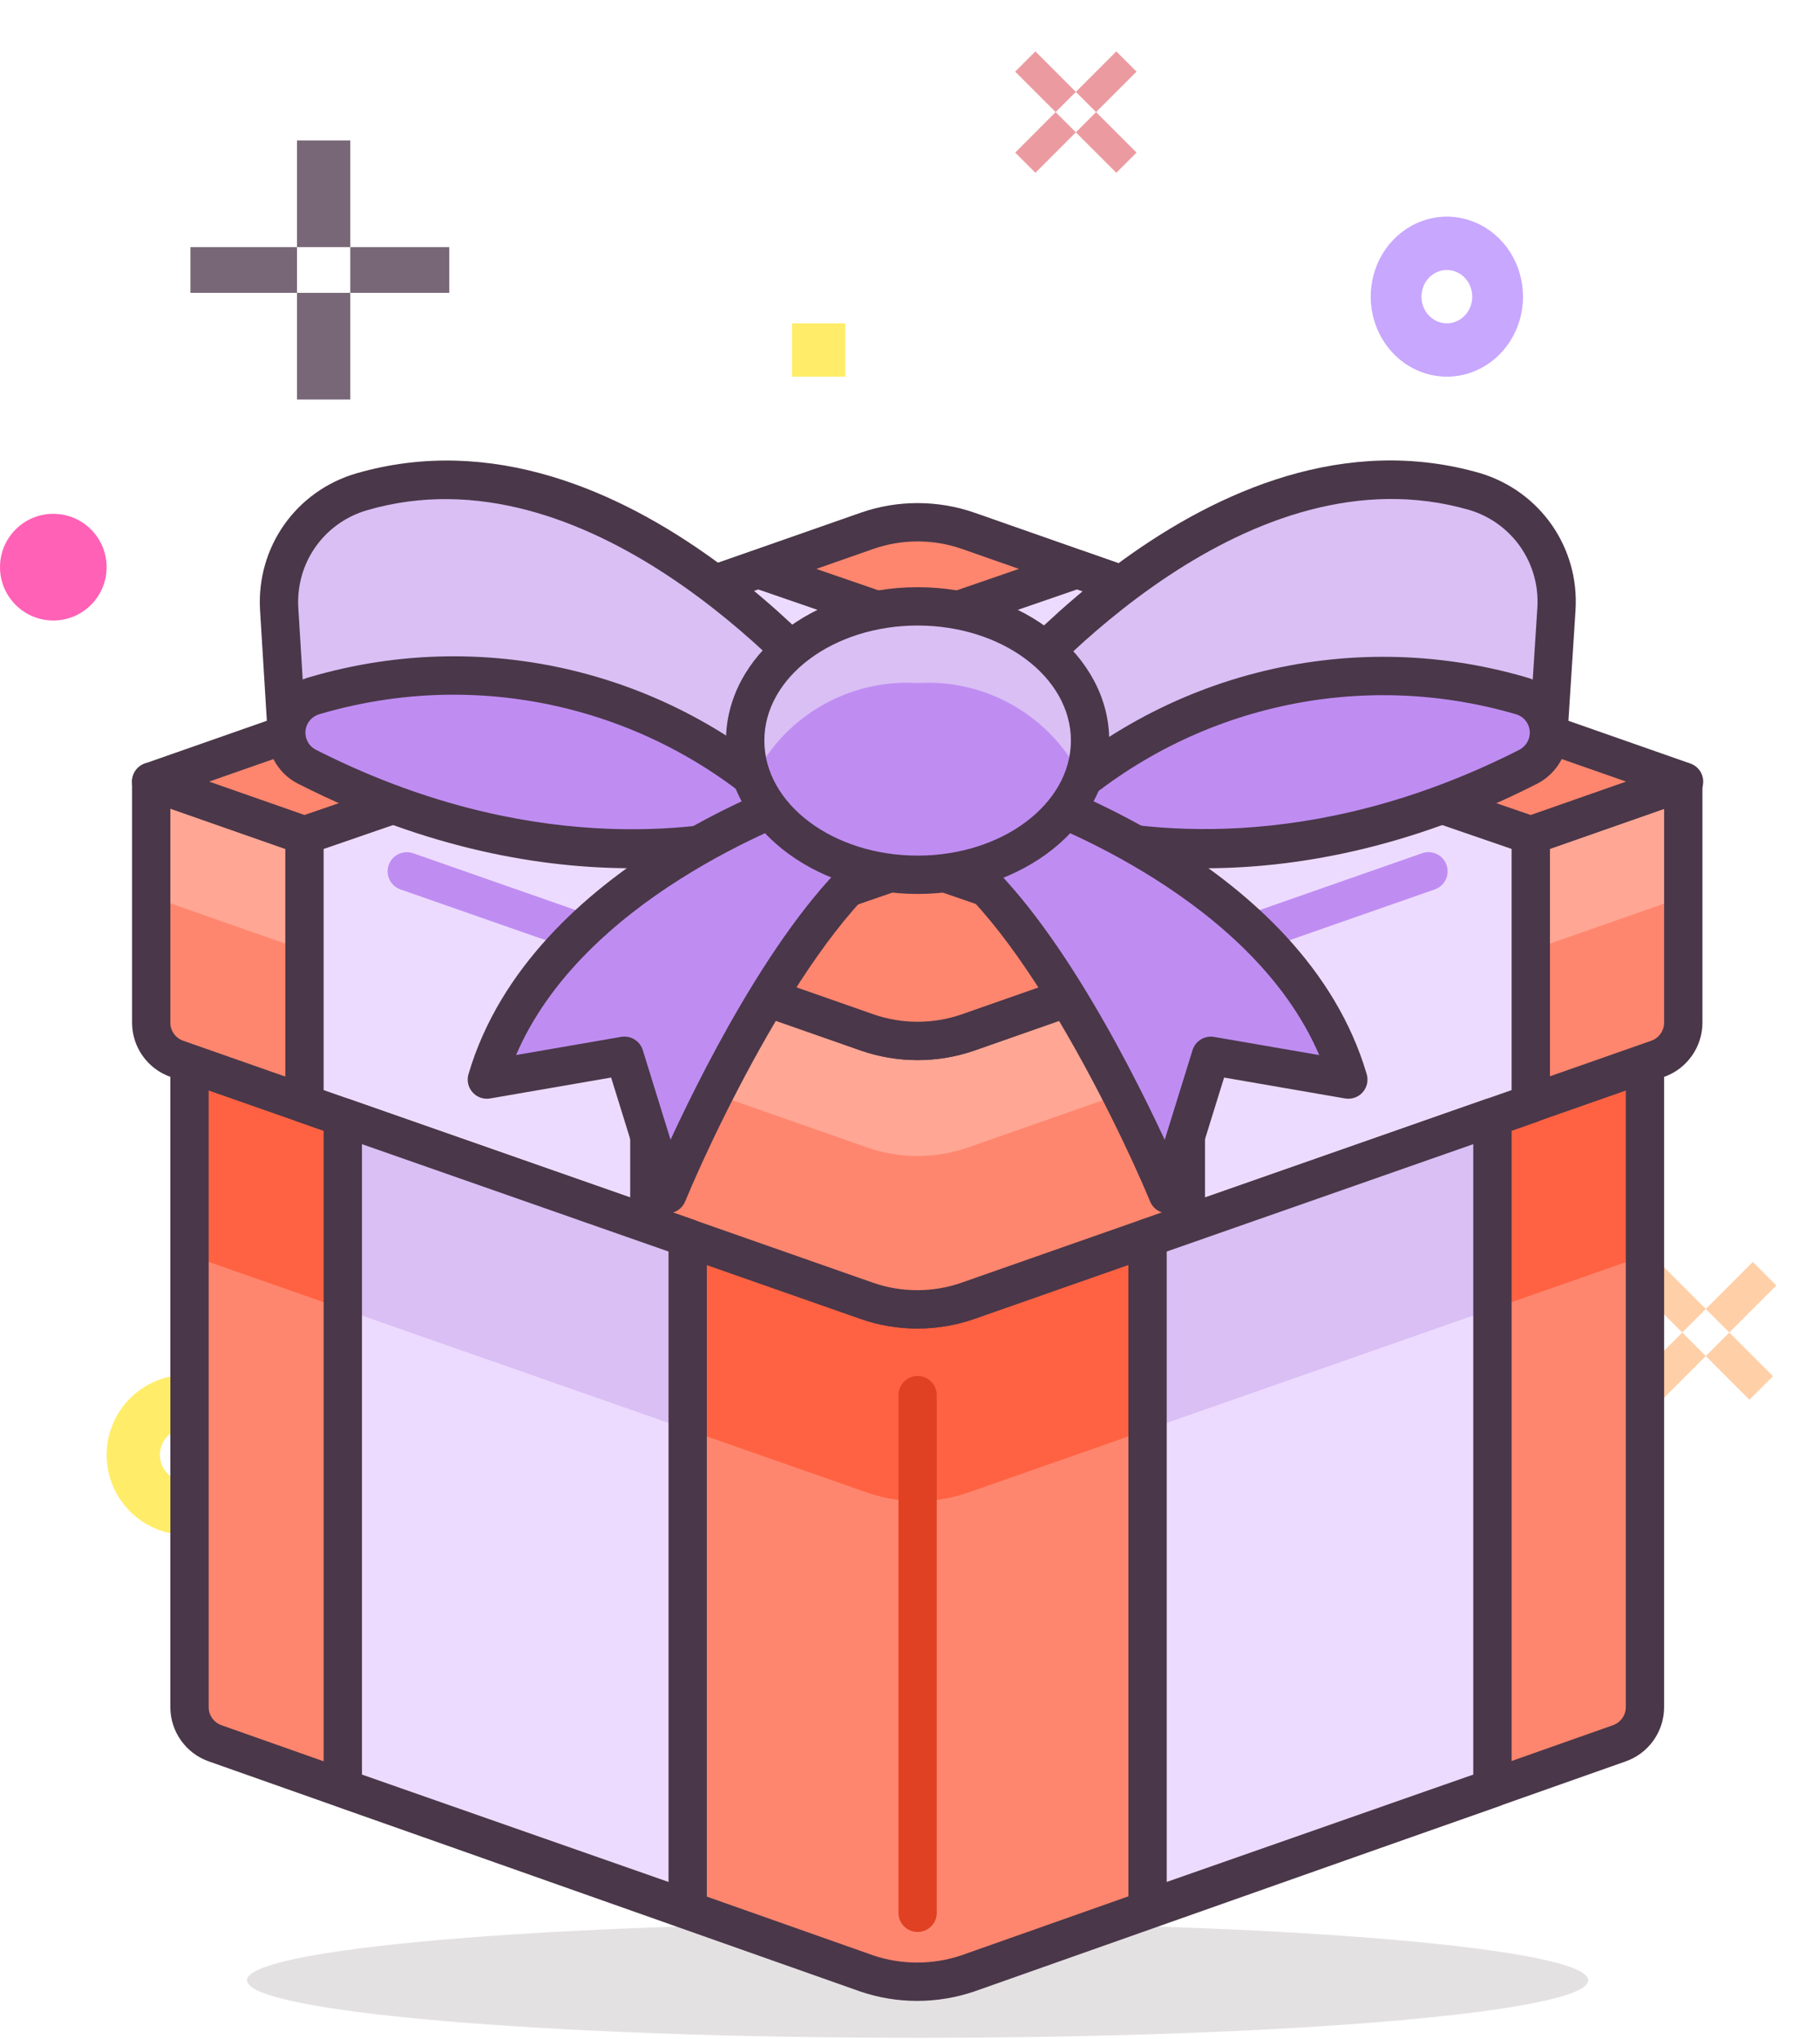 <svg width="167" height="187" viewBox="0 0 167 187" fill="none" xmlns="http://www.w3.org/2000/svg">
<path d="M32.142 22.661H41.226V26.854H32.142V22.661Z" fill="#786877"/>
<path d="M17.469 22.661H27.251V26.854H17.469V22.661Z" fill="#786877"/>
<path d="M27.251 26.854H32.142V36.636H27.251V26.854Z" fill="#786877"/>
<path d="M27.251 12.879H32.142V22.661H27.251V12.879Z" fill="#786877"/>
<path d="M156.519 120.033L160.835 115.717L162.993 117.875L158.677 122.191L156.519 120.033Z" fill="#FFCFA7"/>
<path d="M150.353 126.198L154.361 122.191L156.519 124.349L152.511 128.356L150.353 126.198Z" fill="#FFCFA7"/>
<path d="M156.519 124.349L158.677 122.191L162.684 126.198L160.526 128.356L156.519 124.349Z" fill="#FFCFA7"/>
<path d="M150.045 117.875L152.203 115.717L156.519 120.033L154.361 122.191L150.045 117.875Z" fill="#FFCFA7"/>
<path d="M100.575 10.28L104.287 13.991L102.431 15.847L98.719 12.136L100.575 10.28Z" fill="#EB9BA0"/>
<path d="M95.007 4.712L98.719 8.424L96.863 10.279L93.151 6.568L95.007 4.712Z" fill="#EB9BA0"/>
<path d="M96.863 10.28L98.719 12.136L95.008 15.847L93.152 13.991L96.863 10.28Z" fill="#EB9BA0"/>
<path d="M102.431 4.712L104.287 6.568L100.575 10.279L98.719 8.424L102.431 4.712Z" fill="#EB9BA0"/>
<path d="M17.119 140.749C15.668 140.749 14.25 140.318 13.043 139.512C11.837 138.706 10.896 137.56 10.341 136.22C9.786 134.879 9.641 133.404 9.924 131.981C10.207 130.557 10.905 129.25 11.932 128.224C12.958 127.198 14.265 126.499 15.688 126.216C17.111 125.933 18.587 126.078 19.927 126.634C21.268 127.189 22.414 128.129 23.22 129.336C24.026 130.542 24.456 131.961 24.456 133.412C24.456 135.358 23.683 137.224 22.307 138.6C20.931 139.976 19.065 140.749 17.119 140.749ZM17.119 130.966C16.636 130.966 16.163 131.11 15.761 131.378C15.359 131.647 15.045 132.029 14.86 132.476C14.675 132.923 14.627 133.415 14.721 133.889C14.815 134.363 15.048 134.799 15.39 135.141C15.732 135.483 16.168 135.716 16.642 135.81C17.117 135.905 17.608 135.856 18.055 135.671C18.502 135.486 18.884 135.173 19.153 134.771C19.422 134.368 19.565 133.896 19.565 133.412C19.565 132.763 19.308 132.141 18.849 131.683C18.39 131.224 17.768 130.966 17.119 130.966Z" fill="#FFED69"/>
<path d="M132.761 34.54C131.379 34.54 130.028 34.109 128.879 33.303C127.73 32.497 126.835 31.351 126.306 30.011C125.777 28.67 125.639 27.195 125.908 25.771C126.178 24.348 126.843 23.041 127.821 22.015C128.798 20.989 130.043 20.29 131.398 20.007C132.754 19.724 134.159 19.869 135.435 20.424C136.712 20.98 137.803 21.92 138.571 23.127C139.339 24.333 139.749 25.752 139.749 27.203C139.749 29.149 139.013 31.015 137.702 32.391C136.392 33.767 134.615 34.54 132.761 34.54ZM132.761 24.757C132.301 24.757 131.85 24.901 131.467 25.169C131.084 25.438 130.786 25.82 130.61 26.267C130.433 26.714 130.387 27.206 130.477 27.68C130.567 28.154 130.789 28.59 131.114 28.932C131.44 29.274 131.855 29.507 132.307 29.602C132.759 29.696 133.227 29.647 133.653 29.462C134.078 29.277 134.442 28.964 134.698 28.562C134.954 28.159 135.091 27.687 135.091 27.203C135.091 26.554 134.845 25.932 134.408 25.474C133.972 25.015 133.379 24.757 132.761 24.757Z" fill="#C8A7FF"/>
<path d="M0 52.008C0 49.307 2.19 47.117 4.891 47.117C7.593 47.117 9.783 49.307 9.783 52.008C9.783 54.71 7.593 56.9 4.891 56.9C2.19 56.9 0 54.71 0 52.008Z" fill="#FF61B6"/>
<path d="M139.749 104.414H144.64V108.606H139.749V104.414Z" fill="#FF416E"/>
<path d="M72.669 29.648H77.561V34.54H72.669V29.648Z" fill="#FFED69"/>
<g clip-path="url(#clip0)">
<path opacity="0.15" d="M84.199 186.866C118.184 186.866 145.734 184.504 145.734 181.591C145.734 178.678 118.184 176.317 84.199 176.317C50.214 176.317 22.664 178.678 22.664 181.591C22.664 184.504 50.214 186.866 84.199 186.866Z" fill="#4A3749"/>
<path d="M79.557 119.282L17.389 97.516V156.555C17.396 158.046 18.338 159.368 19.745 159.86L79.522 180.958C82.532 181.978 85.795 181.978 88.805 180.958L148.582 159.86C149.989 159.368 150.931 158.046 150.938 156.555V97.516L88.84 119.282C85.834 120.334 82.564 120.334 79.557 119.282Z" fill="#FF866E"/>
<path d="M88.84 119.282C85.834 120.334 82.564 120.334 79.557 119.282L17.389 97.516V115.098L79.557 136.864C82.564 137.915 85.834 137.915 88.84 136.864L151.009 115.098V97.516L88.84 119.282Z" fill="#FF6242"/>
<path d="M84.157 183.48C82.395 183.48 80.634 183.195 78.956 182.625L19.158 161.517C17.059 160.782 15.638 158.792 15.631 156.562V97.516C15.631 96.947 15.909 96.412 16.373 96.082C16.837 95.755 17.435 95.67 17.969 95.857L80.138 117.623C82.761 118.537 85.644 118.54 88.26 117.623L150.358 95.857C150.896 95.67 151.487 95.755 151.955 96.082C152.423 96.412 152.697 96.947 152.697 97.516V156.559C152.686 158.799 151.266 160.789 149.159 161.52L89.386 182.618C87.698 183.191 85.929 183.48 84.157 183.48ZM19.147 99.992V156.555C19.147 157.29 19.622 157.951 20.325 158.201L80.106 179.299C82.712 180.185 85.606 180.188 88.236 179.292L147.996 158.201C148.702 157.955 149.177 157.29 149.181 156.548V99.995L89.421 120.942C86.056 122.123 82.339 122.12 78.977 120.942L19.147 99.992Z" fill="#4A3749"/>
<path d="M84.199 177.161C83.228 177.161 82.441 176.373 82.441 175.403V127.932C82.441 126.962 83.228 126.174 84.199 126.174C85.169 126.174 85.957 126.962 85.957 127.932V175.403C85.957 176.373 85.169 177.161 84.199 177.161Z" fill="#E04122"/>
<path d="M79.557 94.668L13.872 71.671V93.789C13.879 95.28 14.822 96.602 16.228 97.094L79.522 119.282C82.528 120.334 85.798 120.334 88.805 119.282L152.098 97.094C153.505 96.602 154.447 95.28 154.454 93.789V71.671L88.84 94.668C85.834 95.719 82.563 95.719 79.557 94.668Z" fill="#FF866E"/>
<path d="M88.84 94.668C85.834 95.719 82.563 95.719 79.557 94.668L13.872 71.671V82.22L79.557 105.217C82.563 106.268 85.834 106.268 88.84 105.217L154.525 82.22V71.671L88.84 94.668Z" fill="#FFA694"/>
<path d="M84.164 121.825C82.395 121.825 80.626 121.529 78.942 120.938L15.649 98.751C13.542 98.016 12.125 96.022 12.118 93.793V71.671C12.118 71.102 12.396 70.567 12.86 70.237C13.321 69.91 13.918 69.825 14.453 70.015L80.138 93.012C82.757 93.923 85.644 93.923 88.26 93.012L153.875 70.015C154.416 69.829 155.007 69.91 155.471 70.24C155.939 70.571 156.213 71.105 156.213 71.675V93.793C156.202 96.029 154.782 98.019 152.676 98.757L89.382 120.942C87.701 121.529 85.933 121.825 84.164 121.825ZM15.631 74.15V93.789C15.631 94.524 16.106 95.189 16.809 95.435L80.103 117.623C82.719 118.537 85.606 118.537 88.222 117.623L151.515 95.435C152.219 95.189 152.693 94.524 152.697 93.778V74.15L89.421 96.328C86.056 97.506 82.346 97.502 78.977 96.328L15.631 74.15Z" fill="#4A3749"/>
<path d="M13.872 71.671L79.557 48.675C82.563 47.623 85.834 47.623 88.84 48.675L154.525 71.671L88.84 94.668C85.834 95.719 82.563 95.719 79.557 94.668L13.872 71.671Z" fill="#FF866E"/>
<path d="M84.199 97.21C82.43 97.21 80.661 96.918 78.977 96.331L13.293 73.331C12.586 73.085 12.114 72.42 12.114 71.671C12.114 70.922 12.586 70.258 13.293 70.012L78.977 47.015C82.342 45.837 86.048 45.841 89.421 47.015L155.105 70.015C155.812 70.261 156.283 70.926 156.283 71.675C156.283 72.424 155.812 73.088 155.105 73.335L89.421 96.331C87.74 96.915 85.968 97.21 84.199 97.21ZM19.193 71.671L80.138 93.008C82.757 93.923 85.644 93.923 88.26 93.008L149.205 71.671L88.26 50.334C85.644 49.42 82.761 49.42 80.138 50.334L19.193 71.671Z" fill="#4A3749"/>
<path d="M98.826 52.191L27.938 76.594V101.208L59.584 112.285V87.671L130.473 63.267L98.826 52.191Z" fill="#EDDBFF"/>
<path d="M59.585 114.043C59.388 114.043 59.194 114.011 59.004 113.945L27.358 102.868C26.651 102.622 26.18 101.954 26.18 101.208V76.594C26.18 75.845 26.654 75.177 27.365 74.931L98.254 50.528C98.626 50.398 99.034 50.401 99.407 50.528L131.054 61.604C131.76 61.854 132.235 62.522 132.232 63.271C132.228 64.02 131.753 64.684 131.047 64.927L61.343 88.922V112.285C61.343 112.854 61.065 113.389 60.604 113.719C60.302 113.934 59.947 114.043 59.585 114.043ZM29.696 99.96L57.827 109.806V87.671C57.827 86.922 58.301 86.254 59.011 86.007L125.115 63.253L98.823 54.051L29.696 77.85V99.96Z" fill="#4A3749"/>
<path d="M53.325 87.249C53.132 87.249 52.939 87.217 52.745 87.15L36.746 81.559C35.828 81.239 35.347 80.237 35.666 79.319C35.986 78.405 36.989 77.927 37.906 78.24L53.906 83.831C54.823 84.151 55.305 85.153 54.985 86.071C54.732 86.795 54.053 87.249 53.325 87.249Z" fill="#BF8DF2"/>
<path d="M31.454 102.439V163.975L63.101 175.051V113.516L31.454 102.439Z" fill="#EDDBFF"/>
<path d="M31.454 102.439V120.021L63.101 131.097V113.516L31.454 102.439Z" fill="#DABFF5"/>
<path d="M63.101 176.809C62.904 176.809 62.711 176.777 62.521 176.711L30.874 165.634C30.168 165.388 29.696 164.724 29.696 163.975V102.439C29.696 101.869 29.974 101.335 30.435 101.004C30.902 100.674 31.5 100.597 32.035 100.779L63.681 111.856C64.388 112.102 64.859 112.77 64.859 113.516V175.051C64.859 175.621 64.582 176.155 64.121 176.486C63.819 176.7 63.463 176.809 63.101 176.809ZM33.213 162.726L61.343 172.572V114.764L33.213 104.918V162.726Z" fill="#4A3749"/>
<path d="M69.57 52.191L140.459 76.594V101.208L108.812 112.285V87.671L37.924 63.267L69.57 52.191Z" fill="#EDDBFF"/>
<path d="M108.813 114.043C108.451 114.043 108.095 113.934 107.797 113.719C107.329 113.389 107.055 112.854 107.055 112.285V88.922L37.351 64.931C36.644 64.684 36.166 64.02 36.166 63.275C36.166 62.529 36.637 61.857 37.344 61.608L68.99 50.531C69.363 50.401 69.771 50.401 70.144 50.531L141.036 74.935C141.743 75.177 142.221 75.845 142.221 76.598V101.212C142.221 101.957 141.747 102.625 141.043 102.872L109.396 113.948C109.203 114.011 109.01 114.043 108.813 114.043ZM43.286 63.253L109.386 86.007C110.093 86.25 110.571 86.918 110.571 87.671V109.806L138.701 99.96V77.846L69.574 54.051L43.286 63.253Z" fill="#4A3749"/>
<path d="M115.072 87.249C114.344 87.249 113.665 86.795 113.412 86.071C113.089 85.153 113.574 84.151 114.492 83.831L130.491 78.24C131.412 77.916 132.414 78.402 132.731 79.319C133.054 80.237 132.569 81.239 131.651 81.559L115.652 87.15C115.462 87.217 115.265 87.249 115.072 87.249Z" fill="#BF8DF2"/>
<path d="M136.943 102.439V163.975L105.296 175.051V113.516L136.943 102.439Z" fill="#EDDBFF"/>
<path d="M136.943 102.439V120.021L105.296 131.097V113.516L136.943 102.439Z" fill="#DABFF5"/>
<path d="M105.297 176.809C104.935 176.809 104.579 176.7 104.281 176.486C103.813 176.155 103.539 175.621 103.539 175.051V113.515C103.539 112.77 104.013 112.102 104.717 111.856L136.363 100.779C136.905 100.6 137.499 100.674 137.96 101.004C138.427 101.335 138.702 101.869 138.702 102.439V163.975C138.702 164.724 138.23 165.385 137.524 165.634L105.877 176.711C105.687 176.777 105.494 176.809 105.297 176.809ZM107.055 114.764V172.572L135.185 162.726V104.918L107.055 114.764Z" fill="#4A3749"/>
<path d="M73.65 75.364L78.925 66.573C78.925 66.573 57.159 38.161 33.213 45.088C28.476 46.459 25.326 50.929 25.617 55.848L26.321 67.311L73.65 75.364Z" fill="#DABFF5"/>
<path d="M73.65 77.122C73.552 77.122 73.453 77.115 73.355 77.097L26.025 69.045C25.22 68.907 24.615 68.236 24.566 67.42L23.863 55.957C23.518 50.173 27.161 45.011 32.724 43.4C57.556 36.234 79.403 64.305 80.32 65.504C80.76 66.077 80.802 66.861 80.433 67.48L75.159 76.271C74.835 76.805 74.262 77.122 73.65 77.122ZM27.991 65.813L72.76 73.429L76.783 66.727C72.831 62.012 53.811 40.949 33.701 46.779C29.731 47.929 27.126 51.614 27.372 55.746L27.991 65.813Z" fill="#4A3749"/>
<path d="M73.65 75.364C73.65 75.364 54.029 83.416 28.29 70.37C26.532 69.548 25.772 67.452 26.599 65.694C27.035 64.762 27.861 64.066 28.852 63.795C44.774 59.094 61.994 63.542 73.65 75.364Z" fill="#BF8DF2"/>
<path d="M57.967 79.615C49.894 79.615 39.345 77.945 27.495 71.939C24.91 70.729 23.771 67.582 25.005 64.948C25.663 63.549 26.894 62.511 28.385 62.1C44.939 57.216 62.767 61.822 74.902 74.129C75.313 74.548 75.489 75.142 75.373 75.715C75.257 76.288 74.86 76.767 74.318 76.988C73.865 77.178 67.718 79.615 57.967 79.615ZM41.623 63.703C37.527 63.703 33.399 64.287 29.348 65.479C28.817 65.627 28.406 65.972 28.188 66.439C27.78 67.318 28.16 68.366 29.039 68.778C48.371 78.574 64.166 76.151 70.267 74.576C62.278 67.498 52.07 63.703 41.623 63.703Z" fill="#4A3749"/>
<path d="M94.924 75.364L89.65 66.573C89.65 66.573 111.416 38.161 135.362 45.088C140.042 46.512 143.126 50.967 142.816 55.848L142.078 67.311L94.924 75.364Z" fill="#DABFF5"/>
<path d="M94.924 77.122C94.312 77.122 93.739 76.805 93.416 76.267L88.141 67.477C87.772 66.858 87.814 66.077 88.254 65.5C89.171 64.301 111.06 36.213 135.847 43.397C141.353 45.074 144.93 50.236 144.567 55.957L143.829 67.42C143.776 68.233 143.171 68.904 142.37 69.038L95.216 77.09C95.118 77.115 95.019 77.122 94.924 77.122ZM91.791 66.724L95.814 73.43L140.415 65.813L141.065 55.736C141.322 51.65 138.769 47.965 134.852 46.772C114.71 40.928 95.733 62.002 91.791 66.724Z" fill="#4A3749"/>
<path d="M94.924 75.364C94.924 75.364 114.369 83.416 140.108 70.37C141.867 69.548 142.626 67.452 141.8 65.694C141.364 64.762 140.537 64.066 139.546 63.795C123.677 59.164 106.545 63.605 94.924 75.364Z" fill="#BF8DF2"/>
<path d="M110.519 79.618C100.8 79.618 94.703 77.174 94.249 76.988C93.711 76.767 93.314 76.285 93.198 75.712C93.082 75.138 93.261 74.544 93.672 74.126C105.761 61.896 123.54 57.29 140.038 62.107C141.505 62.511 142.739 63.549 143.393 64.948C144.627 67.582 143.488 70.729 140.854 71.963C129.043 77.948 118.55 79.618 110.519 79.618ZM98.314 74.576C104.404 76.137 120.118 78.532 139.317 68.802C140.242 68.366 140.618 67.318 140.207 66.439C139.989 65.972 139.578 65.627 139.082 65.49C124.732 61.302 109.39 64.79 98.314 74.576Z" fill="#4A3749"/>
<path d="M92.568 72.269C92.568 72.269 118.166 80.146 123.722 98.993L111.098 96.813L107.16 109.507C107.16 109.507 95.24 80.814 84.199 76.7L92.568 72.269Z" fill="#BF8DF2"/>
<path d="M107.16 111.265C106.453 111.265 105.81 110.84 105.536 110.182C102.301 102.397 92.047 81.499 83.583 78.349C82.933 78.106 82.486 77.505 82.444 76.816C82.398 76.123 82.764 75.473 83.376 75.145L91.741 70.715C92.156 70.497 92.631 70.451 93.084 70.588C94.167 70.922 119.654 78.968 125.406 98.497C125.579 99.081 125.438 99.71 125.034 100.164C124.633 100.618 124.021 100.829 123.423 100.727L112.322 98.81L108.841 110.027C108.619 110.734 107.983 111.23 107.245 111.265C107.216 111.265 107.188 111.265 107.16 111.265ZM87.898 76.731C95.852 82.343 103.426 97.119 106.872 104.521L109.425 96.296C109.685 95.452 110.543 94.935 111.404 95.083L121.05 96.75C114.952 82.544 96.499 75.49 92.729 74.179L87.898 76.731Z" fill="#4A3749"/>
<path d="M75.83 72.269C75.83 72.269 50.232 80.146 44.676 98.993L57.299 96.813L61.238 109.507C61.238 109.507 73.158 80.708 84.199 76.594L75.83 72.269Z" fill="#BF8DF2"/>
<path d="M61.238 111.265C61.213 111.265 61.185 111.265 61.157 111.265C60.418 111.23 59.778 110.738 59.557 110.027L56.076 98.81L44.971 100.727C44.373 100.832 43.765 100.618 43.361 100.164C42.956 99.71 42.816 99.081 42.988 98.497C48.744 78.968 74.23 70.922 75.313 70.588C75.749 70.455 76.228 70.497 76.639 70.708L85.008 75.033C85.627 75.353 85.996 76.007 85.957 76.703C85.915 77.396 85.469 78.001 84.818 78.243C76.347 81.397 66.101 102.365 62.866 110.182C62.591 110.84 61.948 111.265 61.238 111.265ZM57.303 95.055C58.059 95.055 58.748 95.547 58.98 96.293L61.529 104.51C64.965 97.094 72.525 82.287 80.472 76.647L75.683 74.171C71.938 75.476 53.456 82.526 47.352 96.746L57.001 95.079C57.099 95.065 57.201 95.055 57.303 95.055Z" fill="#4A3749"/>
<path d="M84.199 80.216C92.938 80.216 100.022 74.706 100.022 67.909C100.022 61.112 92.938 55.602 84.199 55.602C75.46 55.602 68.376 61.112 68.376 67.909C68.376 74.706 75.46 80.216 84.199 80.216Z" fill="#BF8DF2"/>
<path d="M84.199 62.635C90.542 62.244 96.495 65.715 99.284 71.425C99.741 70.307 99.991 69.115 100.022 67.909C100.022 61.087 92.99 55.602 84.199 55.602C75.408 55.602 68.376 61.087 68.376 67.909C68.407 69.115 68.657 70.307 69.114 71.425C71.902 65.715 77.856 62.244 84.199 62.635Z" fill="#DABFF5"/>
<path d="M84.199 81.974C74.504 81.974 66.617 75.666 66.617 67.909C66.617 60.152 74.504 53.844 84.199 53.844C93.893 53.844 101.781 60.152 101.781 67.909C101.781 75.666 93.893 81.974 84.199 81.974ZM84.199 57.36C76.442 57.36 70.134 62.093 70.134 67.909C70.134 73.725 76.442 78.458 84.199 78.458C91.956 78.458 98.264 73.725 98.264 67.909C98.264 62.093 91.956 57.36 84.199 57.36Z" fill="#4A3749"/>
</g>
<defs>
<clipPath id="clip0">
<rect width="144.64" height="144.64" fill="white" transform="translate(11.879 42.226)"/>
</clipPath>
</defs>
</svg>
